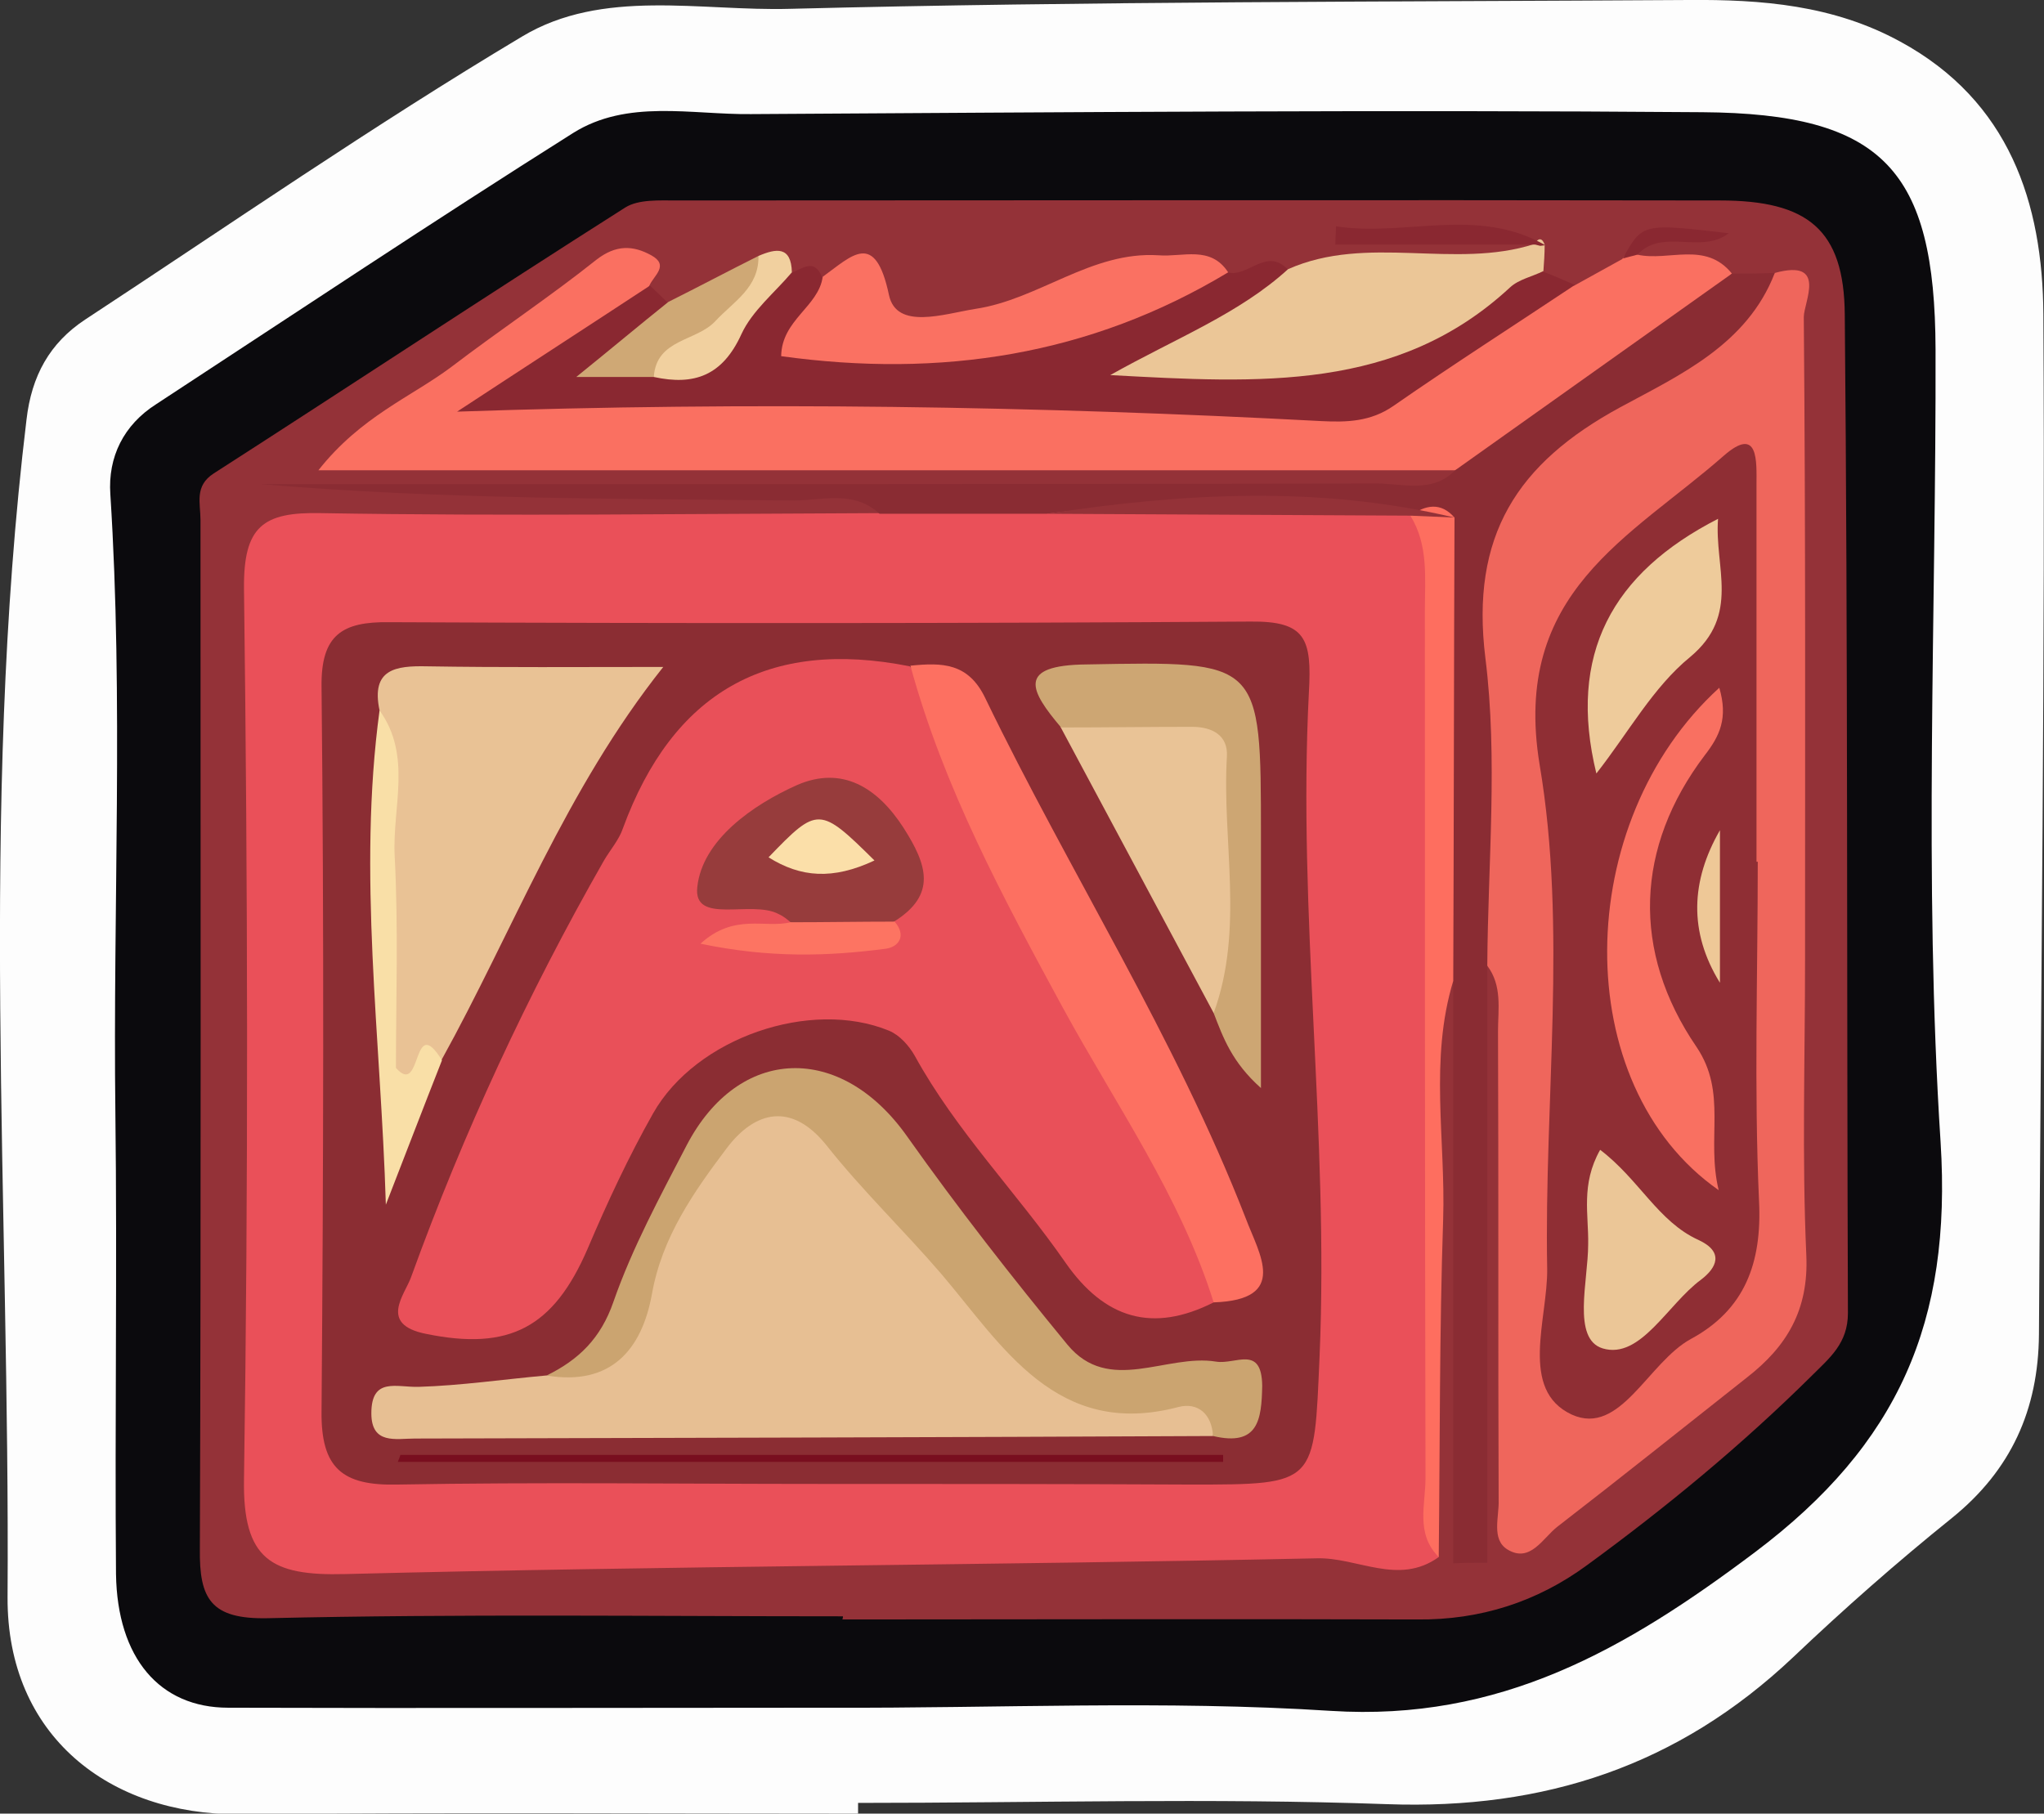 <?xml version="1.0" encoding="utf-8"?>
<!-- Generator: Adobe Illustrator 23.0.2, SVG Export Plug-In . SVG Version: 6.00 Build 0)  -->
<svg version="1.1" id="Camada_1" xmlns="http://www.w3.org/2000/svg" xmlns:xlink="http://www.w3.org/1999/xlink" x="0px" y="0px"
	 viewBox="0 0 32.42 28.77" style="enable-background:new 0 0 32.42 28.77;" xml:space="preserve">
<rect x="0" y="0" width="32.42" height="28.77" fill="#333333" stroke="none"/>
<style type="text/css">
	.st0{fill:#FDFDFD;}
	.st1{fill:#0B0A0D;}
	.st2{fill:#943238;}
	.st3{fill:#EA5059;}
	.st4{fill:#EF665C;}
	.st5{fill:#FA7061;}
	.st6{fill:#8A2C33;}
	.st7{fill:#8A2831;}
	.st8{fill:#EBC697;}
	.st9{fill:#FA7162;}
	.st10{fill:#FE6E5F;}
	.st11{fill:#CFA875;}
	.st12{fill:#F1D09F;}
	.st13{fill:#8B2D33;}
	.st14{fill:#8F2E34;}
	.st15{fill:#E95059;}
	.st16{fill:#E7BF93;}
	.st17{fill:#E9C295;}
	.st18{fill:#FD7061;}
	.st19{fill:#CBA470;}
	.st20{fill:#E9C396;}
	.st21{fill:#CDA673;}
	.st22{fill:#F9DFA7;}
	.st23{fill:#790E1F;}
	.st24{fill:#F97061;}
	.st25{fill:#EECB9B;}
	.st26{fill:#EEC897;}
	.st27{fill:#973C3C;}
	.st28{fill:#FD7462;}
	.st29{fill:#FBDFA9;}
</style>
<g>
	<path class="st0" d="M13.61,28.77c-3.27,0-6.55-0.02-9.82,0.01c-2.05,0.01-3.68-1.24-3.67-3.44c0.04-6.23-0.45-12.46,0.3-18.68
		c0.08-0.7,0.37-1.22,0.93-1.59c2.3-1.51,4.57-3.08,6.93-4.49c1.28-0.77,2.83-0.4,4.25-0.44C17.27,0.02,22.03,0.03,26.78,0
		c1.16-0.01,2.3,0.08,3.36,0.66c1.73,0.94,2.26,2.56,2.27,4.33c0.03,5.39-0.04,10.79-0.07,16.18c-0.01,1.19-0.44,2.15-1.38,2.91
		c-0.87,0.7-1.71,1.44-2.52,2.21c-1.82,1.72-3.94,2.42-6.44,2.33c-2.79-0.1-5.59-0.02-8.39-0.02
		C13.61,28.66,13.61,28.71,13.61,28.77z"/>
	<path class="st1" d="M13.19,27.09c-3.19,0-6.38,0.01-9.57,0c-1.09,0-1.76-0.79-1.78-2.12c-0.02-2.44,0.02-4.87-0.01-7.31
		c-0.04-3.27,0.13-6.55-0.08-9.82C1.71,7.25,1.96,6.74,2.48,6.41c2.2-1.44,4.39-2.9,6.61-4.3c0.86-0.54,1.87-0.29,2.82-0.3
		c5.03-0.03,10.06-0.07,15.09-0.03c2.87,0.02,3.69,0.92,3.7,3.76c0.01,4.2-0.19,8.4,0.08,12.58c0.18,2.85-0.67,4.79-2.94,6.5
		c-2.06,1.55-4.05,2.69-6.73,2.52C18.47,26.97,15.82,27.1,13.19,27.09C13.19,27.09,13.19,27.09,13.19,27.09z"/>
	<path class="st2" d="M13.37,25.64c-3.04,0-6.08-0.04-9.12,0.03c-0.91,0.02-1.09-0.31-1.08-1.1c0.02-5.44,0.01-10.88,0.01-16.32
		c0-0.27-0.1-0.54,0.21-0.74c2.18-1.4,4.34-2.83,6.53-4.22c0.21-0.13,0.54-0.11,0.81-0.11c5.52,0,11.04-0.01,16.55,0
		c1.39,0,1.97,0.46,1.98,1.81c0.05,5.28,0.03,10.56,0.05,15.84c0,0.48-0.29,0.71-0.57,0.99c-1.11,1.1-2.31,2.09-3.57,3.01
		c-0.79,0.58-1.69,0.87-2.69,0.86c-3.04-0.01-6.08,0-9.12,0C13.37,25.67,13.37,25.65,13.37,25.64z"/>
	<path class="st3" d="M22.82,24.7c-0.64,0.46-1.29,0-1.94,0.02c-5.14,0.11-10.27,0.12-15.41,0.25c-1.17,0.03-1.62-0.23-1.6-1.5
		c0.07-4.71,0.06-9.42,0-14.13C3.86,8.35,4.17,8.12,5.09,8.14c2.95,0.05,5.91,0.01,8.86,0c0.87-0.43,1.79-0.13,2.69-0.22
		c1.92,0.07,3.85-0.15,5.76,0.12c0.66,0.48,0.52,1.21,0.53,1.87c0.07,4.5-0.38,8.99-0.21,13.49C22.74,23.84,22.63,24.28,22.82,24.7z
		"/>
	<path class="st4" d="M28.15,4.33c0.84-0.23,0.46,0.46,0.46,0.7c0.03,3.4,0.02,6.8,0.02,10.2c0,1.56-0.05,3.12,0.02,4.68
		c0.04,0.87-0.31,1.45-0.94,1.94c-1,0.79-2,1.59-3.01,2.37c-0.23,0.18-0.43,0.58-0.79,0.36c-0.26-0.16-0.13-0.52-0.14-0.78
		c-0.01-2.48,0-4.96-0.01-7.44c0-0.35,0.07-0.72-0.17-1.04c-0.06-0.05-0.15-0.1-0.16-0.17c-0.35-2.33-0.24-4.66-0.06-6.99
		c0.04-0.54,0.59-0.83,1-1.13C25.62,6.11,26.94,5.3,28.15,4.33z"/>
	<path class="st5" d="M23.08,7.46c-5.93,0-11.85,0-18.03,0C5.73,6.6,6.52,6.3,7.16,5.82c0.76-0.58,1.56-1.11,2.3-1.7
		c0.31-0.24,0.58-0.23,0.87-0.07c0.29,0.16,0.04,0.32-0.03,0.48c-0.39,0.89-1.4,1.11-2.07,1.87c3.29-0.43,6.51-0.17,9.72-0.23
		c0.16,0-0.04-0.03,0.12,0c2.21,0.43,4.25,0.18,6-1.37c0.23-0.2,0.57-0.29,0.9-0.27c0.25-0.14,0.51-0.28,0.76-0.42
		C25.8,4,25.88,3.98,25.97,4.04c0.5,0.11,1.08-0.22,1.5,0.3C26.27,5.74,24.78,6.75,23.08,7.46z"/>
	<path class="st6" d="M23.08,7.46c1.46-1.04,2.93-2.08,4.39-3.12c0.23,0,0.45,0,0.68-0.01c-0.44,1.14-1.51,1.62-2.45,2.13
		c-1.64,0.89-2.38,2.04-2.14,3.98c0.2,1.6,0.04,3.25,0.03,4.87c0,3.16,0,6.32,0,9.48c-0.18,0-0.36,0-0.54,0.01c0-3.08,0-6.16,0-9.24
		c-0.39-0.62-0.18-1.32-0.2-1.98c-0.06-1.7,0.06-3.41-0.07-5.11c-0.13-0.27-0.35-0.43-0.65-0.42c-1.84,0.05-3.69-0.14-5.53,0.1
		c-0.88,0-1.77,0-2.65,0c-0.41-0.38-0.91-0.21-1.37-0.21C9.77,7.91,6.95,7.92,4.14,7.68c0.39,0,0.78,0,1.17,0
		c5.51,0,11.02,0,16.53-0.01C22.25,7.67,22.72,7.83,23.08,7.46z"/>
	<path class="st7" d="M24.98,4.52c-0.96,0.64-1.93,1.26-2.88,1.92c-0.36,0.25-0.74,0.26-1.14,0.24c-4.52-0.24-9.04-0.31-13.71-0.15
		c1.02-0.67,2.04-1.33,3.06-2c0.09,0.09,0.19,0.18,0.28,0.27c0.04,0.65-0.59,0.7-0.91,1.03c0.22-0.09,0.46-0.11,0.7-0.12
		c0.46,0.02,0.83-0.08,1.1-0.52c0.24-0.4,0.54-0.79,1.07-0.86c0.18-0.07,0.37-0.24,0.49,0.07c-0.11,0.81,0.16,1.11,1.06,1.09
		c1.45-0.04,2.83-0.23,4.13-0.88c0.39-0.19,0.78-0.38,1.24-0.29c0.32,0.09,0.62-0.41,0.96-0.04c-0.45,1.02-1.29,1.36-1.94,1.44
		c1.44-0.07,3.33,0.27,4.89-1.14c0.26-0.24,0.66-0.48,1.09-0.27C24.65,4.37,24.81,4.45,24.98,4.52z"/>
	<path class="st8" d="M24.48,4.3c-0.18,0.09-0.39,0.13-0.53,0.26c-1.78,1.65-3.96,1.52-6.34,1.39c1.05-0.59,2.04-0.97,2.82-1.68
		c1.26-0.56,2.64,0.01,3.91-0.4c0.06-0.1,0.12-0.1,0.16,0.01C24.5,4.03,24.49,4.16,24.48,4.3z"/>
	<path class="st9" d="M19.48,4.32C17.29,5.64,14.92,6,12.39,5.65c0.01-0.58,0.59-0.78,0.66-1.26c0.46-0.33,0.83-0.75,1.05,0.29
		c0.12,0.56,0.87,0.3,1.37,0.22c1.01-0.15,1.84-0.92,2.91-0.85C18.76,4.08,19.2,3.89,19.48,4.32z"/>
	<path class="st10" d="M23.07,8.21c-0.01,2.45-0.01,4.9-0.02,7.35c-0.38,1.25-0.12,2.52-0.16,3.78c-0.06,1.79-0.05,3.58-0.07,5.36
		c-0.37-0.37-0.21-0.83-0.21-1.25c-0.01-4.59-0.01-9.18-0.01-13.76c0-0.52,0.06-1.04-0.23-1.51C22.61,8.01,22.85,7.96,23.07,8.21z"
		/>
	<path class="st11" d="M10.37,5.98c-0.35,0-0.69,0-1.23,0c0.57-0.46,1.01-0.83,1.46-1.19c0.48-0.24,0.95-0.49,1.43-0.73
		c0.39,0.69-0.36,0.83-0.59,1.21C11.2,5.67,10.69,5.69,10.37,5.98z"/>
	<path class="st12" d="M10.37,5.98c0.04-0.61,0.68-0.56,0.98-0.89c0.29-0.31,0.69-0.53,0.68-1.03c0.28-0.12,0.52-0.16,0.53,0.26
		c-0.27,0.32-0.63,0.61-0.8,0.98C11.46,5.96,11.01,6.12,10.37,5.98z"/>
	<path class="st7" d="M24.51,3.89L24.43,3.9c0,0-0.08-0.02-0.08-0.02c-1.06,0-2.12,0-3.17,0c0-0.1,0.01-0.19,0.01-0.29
		C22.29,3.76,23.43,3.27,24.51,3.89z"/>
	<path class="st7" d="M25.97,4.04c-0.08,0.02-0.15,0.04-0.23,0.06c0.31-0.56,0.31-0.56,1.68-0.4C26.98,4.04,26.37,3.61,25.97,4.04z"
		/>
	<path class="st13" d="M13.01,23.54c-2.24,0-4.47-0.03-6.71,0.01c-0.87,0.02-1.21-0.26-1.2-1.16c0.03-3.83,0.04-7.67,0-11.5
		c-0.01-0.82,0.33-1.03,1.07-1.02c4.55,0.02,9.11,0.02,13.66-0.01c0.88-0.01,0.98,0.27,0.93,1.13c-0.18,3.51,0.32,7.01,0.17,10.52
		c-0.09,2.04-0.03,2.04-2.05,2.04C16.92,23.54,14.97,23.54,13.01,23.54C13.01,23.54,13.01,23.54,13.01,23.54z"/>
	<path class="st2" d="M23.07,8.21c-0.23-0.01-0.47-0.02-0.7-0.03c-1.92-0.01-3.84-0.02-5.76-0.03C18.77,7.82,20.92,7.7,23.07,8.21z"
		/>
	<path class="st14" d="M27.88,13.67c0,1.79-0.06,3.59,0.02,5.38c0.05,0.99-0.23,1.73-1.08,2.19c-0.68,0.37-1.12,1.55-1.89,1.2
		c-0.84-0.39-0.38-1.52-0.39-2.31c-0.05-2.67,0.32-5.4-0.12-8c-0.45-2.74,1.44-3.6,2.92-4.9c0.56-0.49,0.52,0.1,0.52,0.46
		c0,1.99,0,3.99,0,5.98C27.86,13.67,27.87,13.67,27.88,13.67z"/>
	<path class="st15" d="M19.25,20.66c-0.97,0.49-1.73,0.26-2.35-0.63c-0.77-1.11-1.73-2.08-2.39-3.28c-0.09-0.16-0.24-0.33-0.41-0.4
		c-1.24-0.51-3.06,0.11-3.74,1.31c-0.39,0.69-0.73,1.42-1.04,2.15c-0.54,1.25-1.24,1.62-2.56,1.35c-0.76-0.15-0.34-0.62-0.24-0.9
		c0.83-2.29,1.85-4.49,3.06-6.61c0.1-0.17,0.24-0.33,0.3-0.51c0.79-2.15,2.29-3.02,4.55-2.57c0.1,0.12,0.23,0.23,0.29,0.38
		c1.21,2.91,2.84,5.61,4.3,8.39C19.24,19.73,19.59,20.15,19.25,20.66z"/>
	<path class="st16" d="M19.24,22.78c-4.22,0.02-8.44,0.03-12.66,0.04c-0.3,0-0.69,0.1-0.69-0.4c0-0.58,0.4-0.41,0.75-0.42
		c0.67-0.02,1.35-0.12,2.02-0.18c0.74-0.02,1.14-0.44,1.33-1.12c0.24-0.85,0.65-1.62,1.13-2.36c0.66-1.04,1.46-1.11,2.34-0.26
		c0.97,0.94,1.79,2.02,2.7,3.02c0.57,0.63,1.12,1.04,2.04,0.94C18.6,22,19.4,21.82,19.24,22.78z"/>
	<path class="st17" d="M6.02,11.27c-0.14-0.66,0.26-0.71,0.75-0.7c1.19,0.02,2.38,0.01,3.75,0.01c-1.55,1.95-2.38,4.18-3.52,6.24
		c-0.26,0.09-0.34,0.53-0.66,0.42c-0.38-0.12-0.3-0.52-0.3-0.83C6.02,14.7,6.07,12.98,6.02,11.27z"/>
	<path class="st18" d="M19.25,20.66c-0.53-1.69-1.55-3.13-2.39-4.67c-0.95-1.75-1.89-3.49-2.42-5.43c0.5-0.05,0.92-0.05,1.19,0.52
		c1.34,2.77,3.01,5.37,4.13,8.25C19.97,19.89,20.45,20.62,19.25,20.66z"/>
	<path class="st19" d="M19.24,22.78c-0.02-0.35-0.24-0.54-0.55-0.46c-1.93,0.51-2.79-0.97-3.75-2.1c-0.6-0.7-1.26-1.33-1.83-2.05
		c-0.56-0.7-1.14-0.54-1.58,0.04c-0.52,0.69-1.03,1.41-1.19,2.32c-0.16,0.88-0.65,1.46-1.67,1.29c0.51-0.25,0.86-0.59,1.06-1.17
		c0.3-0.86,0.74-1.67,1.16-2.48c0.83-1.59,2.45-1.63,3.5-0.14c0.8,1.13,1.66,2.23,2.54,3.3c0.66,0.8,1.57,0.14,2.36,0.27
		c0.31,0.05,0.72-0.27,0.73,0.38C20.01,22.52,19.96,22.95,19.24,22.78z"/>
	<path class="st20" d="M19.25,16.07c-0.81-1.51-1.62-3.03-2.43-4.54c0.72-0.77,1.58-0.38,2.37-0.2c0.66,0.15,0.51,0.81,0.52,1.31
		c0.02,0.83,0.02,1.67-0.01,2.5C19.7,15.5,19.84,15.98,19.25,16.07z"/>
	<path class="st21" d="M19.25,16.07c0.49-1.34,0.13-2.72,0.21-4.07c0.02-0.34-0.24-0.47-0.55-0.47c-0.69,0-1.39,0.01-2.08,0.01
		c-0.49-0.58-0.72-0.99,0.41-1C20,10.49,20,10.46,20,13.26c0,1.27,0,2.54,0,4C19.54,16.85,19.4,16.46,19.25,16.07z"/>
	<path class="st22" d="M6.02,11.27c0.52,0.72,0.2,1.54,0.24,2.31c0.06,1.14,0.02,2.29,0.02,3.36c0.42,0.48,0.25-0.9,0.73-0.12
		c-0.3,0.76-0.59,1.52-0.89,2.29C6.04,16.45,5.67,13.86,6.02,11.27z"/>
	<path class="st23" d="M6.35,23.08c4.35,0,8.7,0,13.05,0c0,0.04,0,0.08,0,0.11c-4.36,0-8.73,0-13.09,0
		C6.32,23.16,6.34,23.12,6.35,23.08z"/>
	<path class="st24" d="M27.27,10.91c0.14,0.48,0.01,0.76-0.23,1.07c-1.1,1.45-1.17,3.11-0.13,4.63c0.49,0.73,0.15,1.44,0.35,2.27
		C24.87,17.21,24.93,13.04,27.27,10.91z"/>
	<path class="st25" d="M25.32,12.27c-0.46-1.89,0.25-3.18,1.93-4.04c-0.06,0.77,0.36,1.52-0.44,2.19
		C26.22,10.9,25.83,11.62,25.32,12.27z"/>
	<path class="st8" d="M25.38,18.24c0.62,0.47,0.92,1.14,1.56,1.43c0.41,0.19,0.29,0.44,0.04,0.63c-0.53,0.39-0.96,1.27-1.56,1.09
		c-0.49-0.15-0.23-1.07-0.23-1.65C25.2,19.27,25.07,18.79,25.38,18.24z"/>
	<path class="st26" d="M27.28,15.59c-0.5-0.81-0.46-1.62,0-2.42C27.28,13.97,27.28,14.78,27.28,15.59z"/>
	<path class="st27" d="M12.54,14.63c-0.06-0.05-0.12-0.1-0.19-0.13c-0.43-0.23-1.36,0.18-1.29-0.43c0.08-0.74,0.87-1.3,1.59-1.62
		c0.7-0.3,1.26,0.03,1.68,0.68c0.37,0.58,0.54,1.06-0.15,1.49C13.64,14.98,13.09,14.99,12.54,14.63z"/>
	<path class="st28" d="M12.54,14.63c0.55,0,1.1-0.01,1.65-0.01c0.19,0.22,0.07,0.4-0.14,0.43c-0.92,0.12-1.84,0.15-2.94-0.08
		C11.65,14.48,12.13,14.73,12.54,14.63z"/>
	<path class="st29" d="M13.87,13.65c-0.66,0.31-1.17,0.27-1.68-0.05C12.97,12.79,13,12.79,13.87,13.65z"/>
</g>
</svg>
